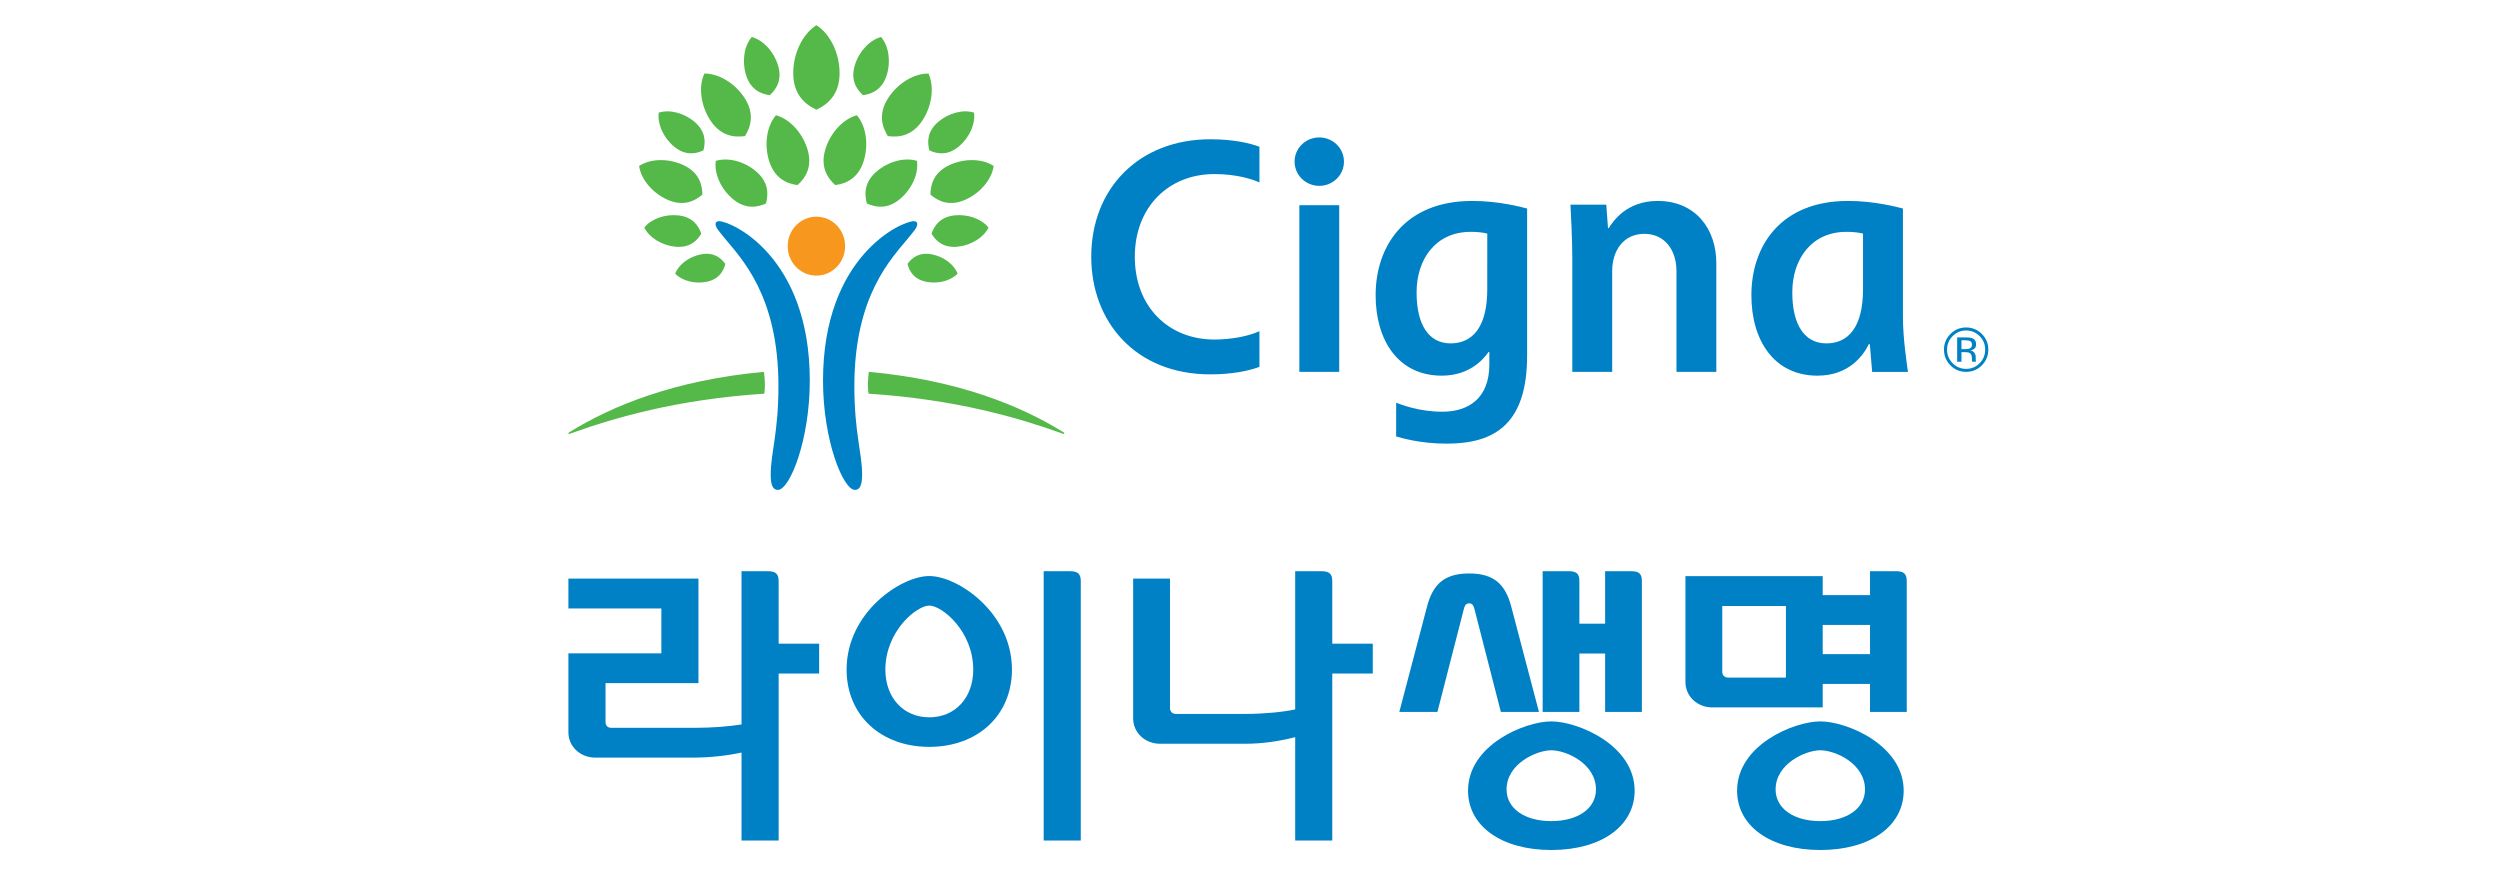 <?xml version="1.0" encoding="utf-8"?>
<!-- Generator: Adobe Illustrator 16.0.0, SVG Export Plug-In . SVG Version: 6.00 Build 0)  -->
<!DOCTYPE svg PUBLIC "-//W3C//DTD SVG 1.1//EN" "http://www.w3.org/Graphics/SVG/1.1/DTD/svg11.dtd">
<svg version="1.1" id="Layer_1" xmlns="http://www.w3.org/2000/svg" xmlns:xlink="http://www.w3.org/1999/xlink" x="0px" y="0px"
	 width="700px" height="244px" viewBox="0 0 700 244" enable-background="new 0 0 700 244" xml:space="preserve">
<g>
	<g>
		<g>
			<g>
				<g>
					<path fill="#0081C6" d="M256.838,62.724c0,0.999-1.046,2.113-2.435,3.819c-4.705,5.788-15.181,16.067-15.181,41.528
						c0,13.175,2.169,18.658,2.169,24.832c0,2.807-0.558,4.27-2.007,4.27c-3.317,0-8.939-13.903-8.939-30.592
						c0-34.917,22.028-44.652,25.422-44.652C256.546,61.928,256.838,62.307,256.838,62.724z M201.316,61.928
						c3.401,0,25.427,9.735,25.427,44.652c0,16.688-5.622,30.592-8.937,30.592c-1.458,0-2.006-1.463-2.006-4.27
						c0-6.174,2.162-11.657,2.162-24.832c0-25.461-10.478-35.74-15.175-41.528c-1.381-1.706-2.436-2.82-2.436-3.819
						C200.353,62.307,200.643,61.928,201.316,61.928z"/>
					<g>
						<path fill="#F8971D" d="M220.547,68.925c0,4.561,3.608,8.249,8.049,8.249c4.446,0,8.035-3.688,8.035-8.249
							c0-4.567-3.589-8.255-8.035-8.255C224.155,60.669,220.547,64.358,220.547,68.925z"/>
					</g>
					<path fill="#54B948" d="M228.596,30.717c-3.276-1.518-6.491-4.349-6.491-10.222c0-5.62,2.647-11.014,6.491-13.438
						c3.843,2.423,6.488,7.817,6.488,13.438C235.084,26.368,231.869,29.199,228.596,30.717z M297.358,120.777
						c-11.443-7.032-28.843-14.348-54.087-16.662c-0.048,0.311-0.262,2.167-0.262,3.955c0,0.837,0.144,1.935,0.18,2.16
						c24.616,1.593,42.162,6.827,54.053,11.08c0.236,0.088,0.464,0.194,0.582,0.194c0.13,0,0.196-0.085,0.196-0.185
						C298.021,121.136,297.824,121.064,297.358,120.777z M241.658,26.648c-1.927-1.733-3.545-4.369-2.298-8.419
						c1.193-3.867,4.162-7.022,7.331-7.873c2.128,2.481,2.811,6.762,1.612,10.635C247.049,25.042,244.23,26.304,241.658,26.648z
						 M260.234,42.11c-0.655-2.403-0.608-5.37,2.493-8.003c2.968-2.509,7.007-3.531,10.001-2.574
						c0.435,3.107-1.228,6.919-4.191,9.432C265.429,43.594,262.499,43.167,260.234,42.11z M260.832,65.441
						c0.779-2.314,2.446-4.693,6.417-5.134c3.784-0.4,7.623,0.995,9.534,3.415c-1.349,2.759-4.802,4.943-8.582,5.346
						C264.227,69.496,262.087,67.547,260.832,65.441z M254.102,73.892c1.274-1.774,3.313-3.347,6.804-2.673
						c3.33,0.636,6.224,2.827,7.222,5.388c-1.882,2-5.387,2.947-8.714,2.304C255.925,78.233,254.624,75.995,254.102,73.892z
						 M233.876,51.826c-2.319-2.093-4.253-5.241-2.752-10.102c1.44-4.642,4.999-8.433,8.794-9.452
						c2.559,2.984,3.37,8.119,1.93,12.765C240.347,49.897,236.968,51.412,233.876,51.826z M242.713,56.967
						c-0.747-2.708-0.694-6.041,2.807-9.008c3.334-2.817,7.867-3.969,11.236-2.909c0.501,3.511-1.369,7.794-4.706,10.625
						C248.557,58.625,245.26,58.133,242.713,56.967z M248.601,38.104c-1.691-2.69-2.711-6.328,0.111-10.676
						c2.704-4.153,7.251-6.881,11.259-6.83c1.675,3.638,1.044,8.905-1.649,13.065C255.492,38.012,251.748,38.559,248.601,38.104z
						 M260.52,54.482c0.025-2.96,1.057-6.331,5.461-8.321c4.199-1.9,9.133-1.747,12.25,0.308c-0.509,3.696-3.657,7.518-7.854,9.422
						C265.962,57.873,262.762,56.42,260.52,54.482z M159.152,121.32c0,0.1,0.079,0.185,0.214,0.185c0.113,0,0.342-0.106,0.59-0.194
						c11.883-4.253,29.432-9.487,54.052-11.08c0.028-0.226,0.164-1.323,0.164-2.16c0-1.788-0.209-3.644-0.266-3.955
						c-25.223,2.314-42.634,9.63-54.08,16.662C159.366,121.064,159.152,121.136,159.152,121.32z M208.883,20.991
						c-1.189-3.873-0.516-8.153,1.612-10.635c3.165,0.851,6.135,4.006,7.332,7.873c1.252,4.051-0.363,6.687-2.29,8.419
						C212.954,26.304,210.138,25.042,208.883,20.991z M188.646,40.965c-2.96-2.513-4.62-6.324-4.192-9.432
						c3.005-0.958,7.04,0.065,10.006,2.574c3.105,2.633,3.16,5.6,2.493,8.003C194.688,43.167,191.762,43.594,188.646,40.965z
						 M188.982,69.068c-3.769-0.403-7.218-2.587-8.582-5.346c1.911-2.42,5.753-3.815,9.543-3.415c3.965,0.441,5.644,2.82,6.42,5.134
						C195.102,67.547,192.965,69.496,188.982,69.068z M197.78,78.911c-3.332,0.643-6.839-0.304-8.725-2.304
						c0.998-2.561,3.893-4.752,7.224-5.388c3.485-0.673,5.534,0.899,6.814,2.673C202.563,75.995,201.264,78.233,197.78,78.911z
						 M215.341,45.037c-1.435-4.646-0.628-9.78,1.926-12.765c3.797,1.019,7.364,4.81,8.798,9.452
						c1.508,4.861-0.436,8.009-2.755,10.102C220.223,51.412,216.843,49.897,215.341,45.037z M205.142,55.675
						c-3.338-2.83-5.208-7.113-4.723-10.625c3.385-1.06,7.919,0.092,11.257,2.909c3.492,2.967,3.544,6.3,2.798,9.008
						C211.929,58.133,208.636,58.625,205.142,55.675z M198.874,33.663c-2.699-4.16-3.342-9.428-1.655-13.065
						c4.007-0.051,8.563,2.677,11.258,6.83c2.827,4.349,1.805,7.986,0.114,10.676C205.44,38.559,201.699,38.012,198.874,33.663z
						 M186.822,55.891c-4.207-1.904-7.357-5.726-7.873-9.422c3.126-2.054,8.058-2.208,12.259-0.308
						c4.409,1.99,5.438,5.36,5.459,8.321C194.43,56.42,191.225,57.873,186.822,55.891z"/>
				</g>
				<path fill="#0081C6" d="M440.243,104.132V71.834c0-4.324-0.396-12.635-0.513-14.521h10.026l0.485,6.567h0.198
					c1.169-1.835,4.937-7.62,13.688-7.62c10.566,0,16.446,7.767,16.446,17.448v30.424H469.41V75.926
					c0-5.952-3.303-10.451-9.001-10.451c-5.88,0-8.998,4.738-8.998,10.451v28.206H440.243z M374.984,57.453h-11.168v46.679h11.168
					V57.453z M534.228,104.132c-0.358-2.604-1.408-9.493-1.408-15.41V58.383c-1.736-0.445-8.081-2.123-15.362-2.123
					c-18.936,0-27.071,12.686-27.071,26.408c0,12.625,6.345,22.518,18.504,22.518c8.889,0,12.878-5.75,14.379-8.816h0.28
					c0.123,1.453,0.526,6.41,0.652,7.763H534.228z M521.647,80.976c0,10.71-4.19,15.171-10.245,15.171
					c-6.119,0-9.558-5.179-9.558-14.279c0-9.277,5.329-16.952,15.164-16.952c2.007,0,3.433,0.191,4.639,0.489V80.976z
					 M352.645,92.721c-3.025,1.418-7.89,2.352-12.601,2.352c-12.842,0-22.297-9.168-22.297-23.167
					c0-13.886,9.4-23.167,22.297-23.167c6.399,0,10.942,1.552,12.601,2.352v-9.999c-2.797-1.043-7.35-2.096-13.776-2.096
					c-19.937,0-33.32,13.76-33.32,32.91c0,18.111,12.322,32.917,33.32,32.917c6.146,0,10.778-0.981,13.776-2.099V92.721z
					 M417.018,98.536v3.487c0,9.555-5.88,13.256-13.178,13.256c-6.557,0-11.397-1.965-12.922-2.509v9.438
					c1.248,0.342,6.57,2.014,14.173,2.014c13.489,0,22.501-5.568,22.501-24.647V58.383c-1.724-0.445-8.058-2.123-15.353-2.123
					c-18.918,0-27.064,12.686-27.064,26.408c0,12.625,6.338,22.518,18.501,22.518c8.03,0,11.872-4.847,13.134-6.649H417.018z
					 M416.434,80.976c0,10.71-4.194,15.171-10.263,15.171c-6.102,0-9.527-5.179-9.527-14.279c0-9.277,5.316-16.952,15.147-16.952
					c2.021,0,3.433,0.191,4.643,0.489V80.976z M362.482,45.249c0,3.753,3.094,6.792,6.919,6.792c3.813,0,6.909-3.039,6.909-6.792
					c0-3.74-3.097-6.772-6.909-6.772C365.576,38.477,362.482,41.509,362.482,45.249z"/>
			</g>
			<g>
				<path fill="#0081C6" d="M554.913,102.3c-1.221,1.217-2.687,1.825-4.41,1.825c-1.716,0-3.176-0.608-4.386-1.825
					c-1.2-1.224-1.802-2.684-1.802-4.417c0-1.699,0.608-3.162,1.819-4.382c1.203-1.204,2.666-1.812,4.368-1.812
					c1.724,0,3.189,0.608,4.41,1.812c1.207,1.21,1.815,2.669,1.815,4.382C556.729,99.609,556.12,101.076,554.913,102.3z
					 M546.739,94.109c-1.049,1.053-1.559,2.308-1.559,3.787c0,1.494,0.51,2.752,1.552,3.809c1.032,1.053,2.301,1.579,3.771,1.579
					c1.491,0,2.752-0.526,3.791-1.579c1.04-1.057,1.556-2.314,1.556-3.809c0-1.479-0.516-2.734-1.556-3.787
					c-1.042-1.046-2.304-1.573-3.791-1.573C549.04,92.537,547.782,93.063,546.739,94.109z M550.394,94.468
					c0.841,0,1.467,0.079,1.867,0.239c0.704,0.288,1.056,0.865,1.056,1.727c0,0.608-0.232,1.057-0.666,1.344
					c-0.232,0.153-0.564,0.267-0.985,0.338c0.527,0.072,0.917,0.304,1.166,0.66c0.246,0.366,0.369,0.714,0.369,1.063v0.499
					c0,0.157,0.011,0.321,0.018,0.502c0.017,0.185,0.034,0.301,0.062,0.362l0.044,0.072h-1.128
					c-0.003-0.021-0.017-0.041-0.017-0.068c-0.007-0.021-0.011-0.041-0.021-0.065l-0.024-0.222v-0.537
					c0-0.793-0.205-1.309-0.643-1.562c-0.257-0.147-0.701-0.222-1.333-0.222h-0.947v2.677h-1.203v-6.807H550.394z M551.689,95.538
					c-0.305-0.167-0.786-0.256-1.453-0.256h-1.025v2.471h1.087c0.51,0,0.879-0.041,1.142-0.153c0.466-0.185,0.712-0.54,0.712-1.07
					C552.151,96.041,551.994,95.709,551.689,95.538z"/>
			</g>
		</g>
	</g>
	<g>
		<path fill="#0081C6" d="M302.618,235.352v-72.619c0-2.161-0.916-2.797-3.103-2.797h-7.284v75.416H302.618z"/>
		<path fill="#0081C6" d="M373.039,235.352v-46.766h11.339v-8.352h-11.339v-17.502c0-2.161-0.923-2.797-3.104-2.797h-7.282v38.704
			c-3.723,0.779-8.945,1.258-14.019,1.258h-19.378c-0.996,0-1.661-0.652-1.661-1.624v-36.26h-10.313v39.148
			c0,3.977,3.315,7.091,7.551,7.091h23.802c4.58,0,9.298-0.636,14.019-1.847c0,0.5,0,28.945,0,28.945H373.039z"/>
		<path fill="#0081C6" d="M260.196,161.289c-7.949,0-23.148,10.208-23.148,26.199c0,12.734,9.524,21.633,23.148,21.633
			c13.63,0,23.151-8.898,23.151-21.633C283.348,171.497,268.145,161.289,260.196,161.289z M272.508,187.51
			c0,7.855-5.06,13.338-12.303,13.338c-7.24,0-12.3-5.482-12.3-13.338c0-10.793,8.751-17.947,12.3-17.947
			C263.757,169.563,272.508,176.717,272.508,187.51z"/>
		<path fill="#0081C6" d="M509.703,201.99c-7.421,0-23.317,6.607-23.317,19.393c0,9.935,9.37,16.617,23.317,16.617
			c13.951,0,23.328-6.683,23.328-16.617C533.031,208.598,517.088,201.99,509.703,201.99z M509.689,210.078
			c4.198,0,12.512,3.729,12.512,10.977c0,5.299-5.028,8.857-12.512,8.857c-7.482,0-12.519-3.559-12.519-8.857
			C497.171,213.808,505.595,210.078,509.689,210.078z"/>
		<path fill="#0081C6" d="M218.024,235.352c0-12.215,0-46.42,0-46.766c0.403,0,11.336,0,11.336,0v-8.352c0,0-10.933,0-11.336,0
			l-0.005-17.502c0-2.161-0.922-2.797-3.104-2.797h-7.288v42.909c-3.693,0.588-8.409,0.937-12.691,0.937h-23.816
			c-0.993,0-1.571-0.653-1.571-1.62c0,0,0-10.475,0-10.878c0.409,0,26.019,0,26.019,0v-29.27h-36.414v8.355h26.027v12.563h-26.027
			v22.118c0,3.979,3.312,7.086,7.543,7.086h27.204c4.64,0,9.729-0.533,13.728-1.422v24.638h0.005H218.024z"/>
		<polyline fill="#0081C6" points="458.973,199.334 458.938,199.334 449.436,199.334 		"/>
		<path fill="#0081C6" d="M434.37,201.99c-7.418,0-23.321,6.607-23.321,19.393c0,9.935,9.37,16.617,23.321,16.617
			s23.328-6.683,23.328-16.617C457.698,208.598,441.754,201.99,434.37,201.99z M434.356,210.078c4.205,0,12.516,3.729,12.516,10.977
			c0,5.299-5.032,8.857-12.516,8.857c-7.479,0-12.515-3.559-12.515-8.857C421.842,213.808,430.268,210.078,434.356,210.078z"/>
		<path fill="#0081C6" d="M530.823,159.936h-7.217v6.693H510.36v-5.309h-38.435v29.669c0,3.972,3.316,7.087,7.531,7.087h30.903
			v-6.57h13.246v7.828h10.286v-36.629C533.893,160.571,532.983,159.936,530.823,159.936z M500.06,189.721h-16.169
			c-0.998,0-1.658-0.646-1.658-1.617v-18.422h17.827V189.721z M510.36,183.154v-8.164c0,0,9.886,0,13.246,0v8.164H510.36z"/>
		<g>
			<path fill="#0081C6" d="M456.655,159.929h-7.22v14.692h-7.203v-11.927c0-2.133-0.912-2.766-3.076-2.766h-7.21v39.405h10.286
				v-16.351h7.203v16.351h10.29v-36.64C459.726,160.562,458.815,159.929,456.655,159.929z"/>
			<path fill="#0081C6" d="M411.357,168.937c0.95,0,1.268,0.681,1.552,1.85l7.329,28.548h10.669l-7.746-29.45
				c-1.634-6.276-4.851-9.313-11.767-9.313h-0.075c-6.916,0-10.129,3.036-11.763,9.313l-7.747,29.45h10.666l7.333-28.548
				C410.092,169.617,410.41,168.937,411.357,168.937z"/>
		</g>
	</g>
</g>
</svg>
